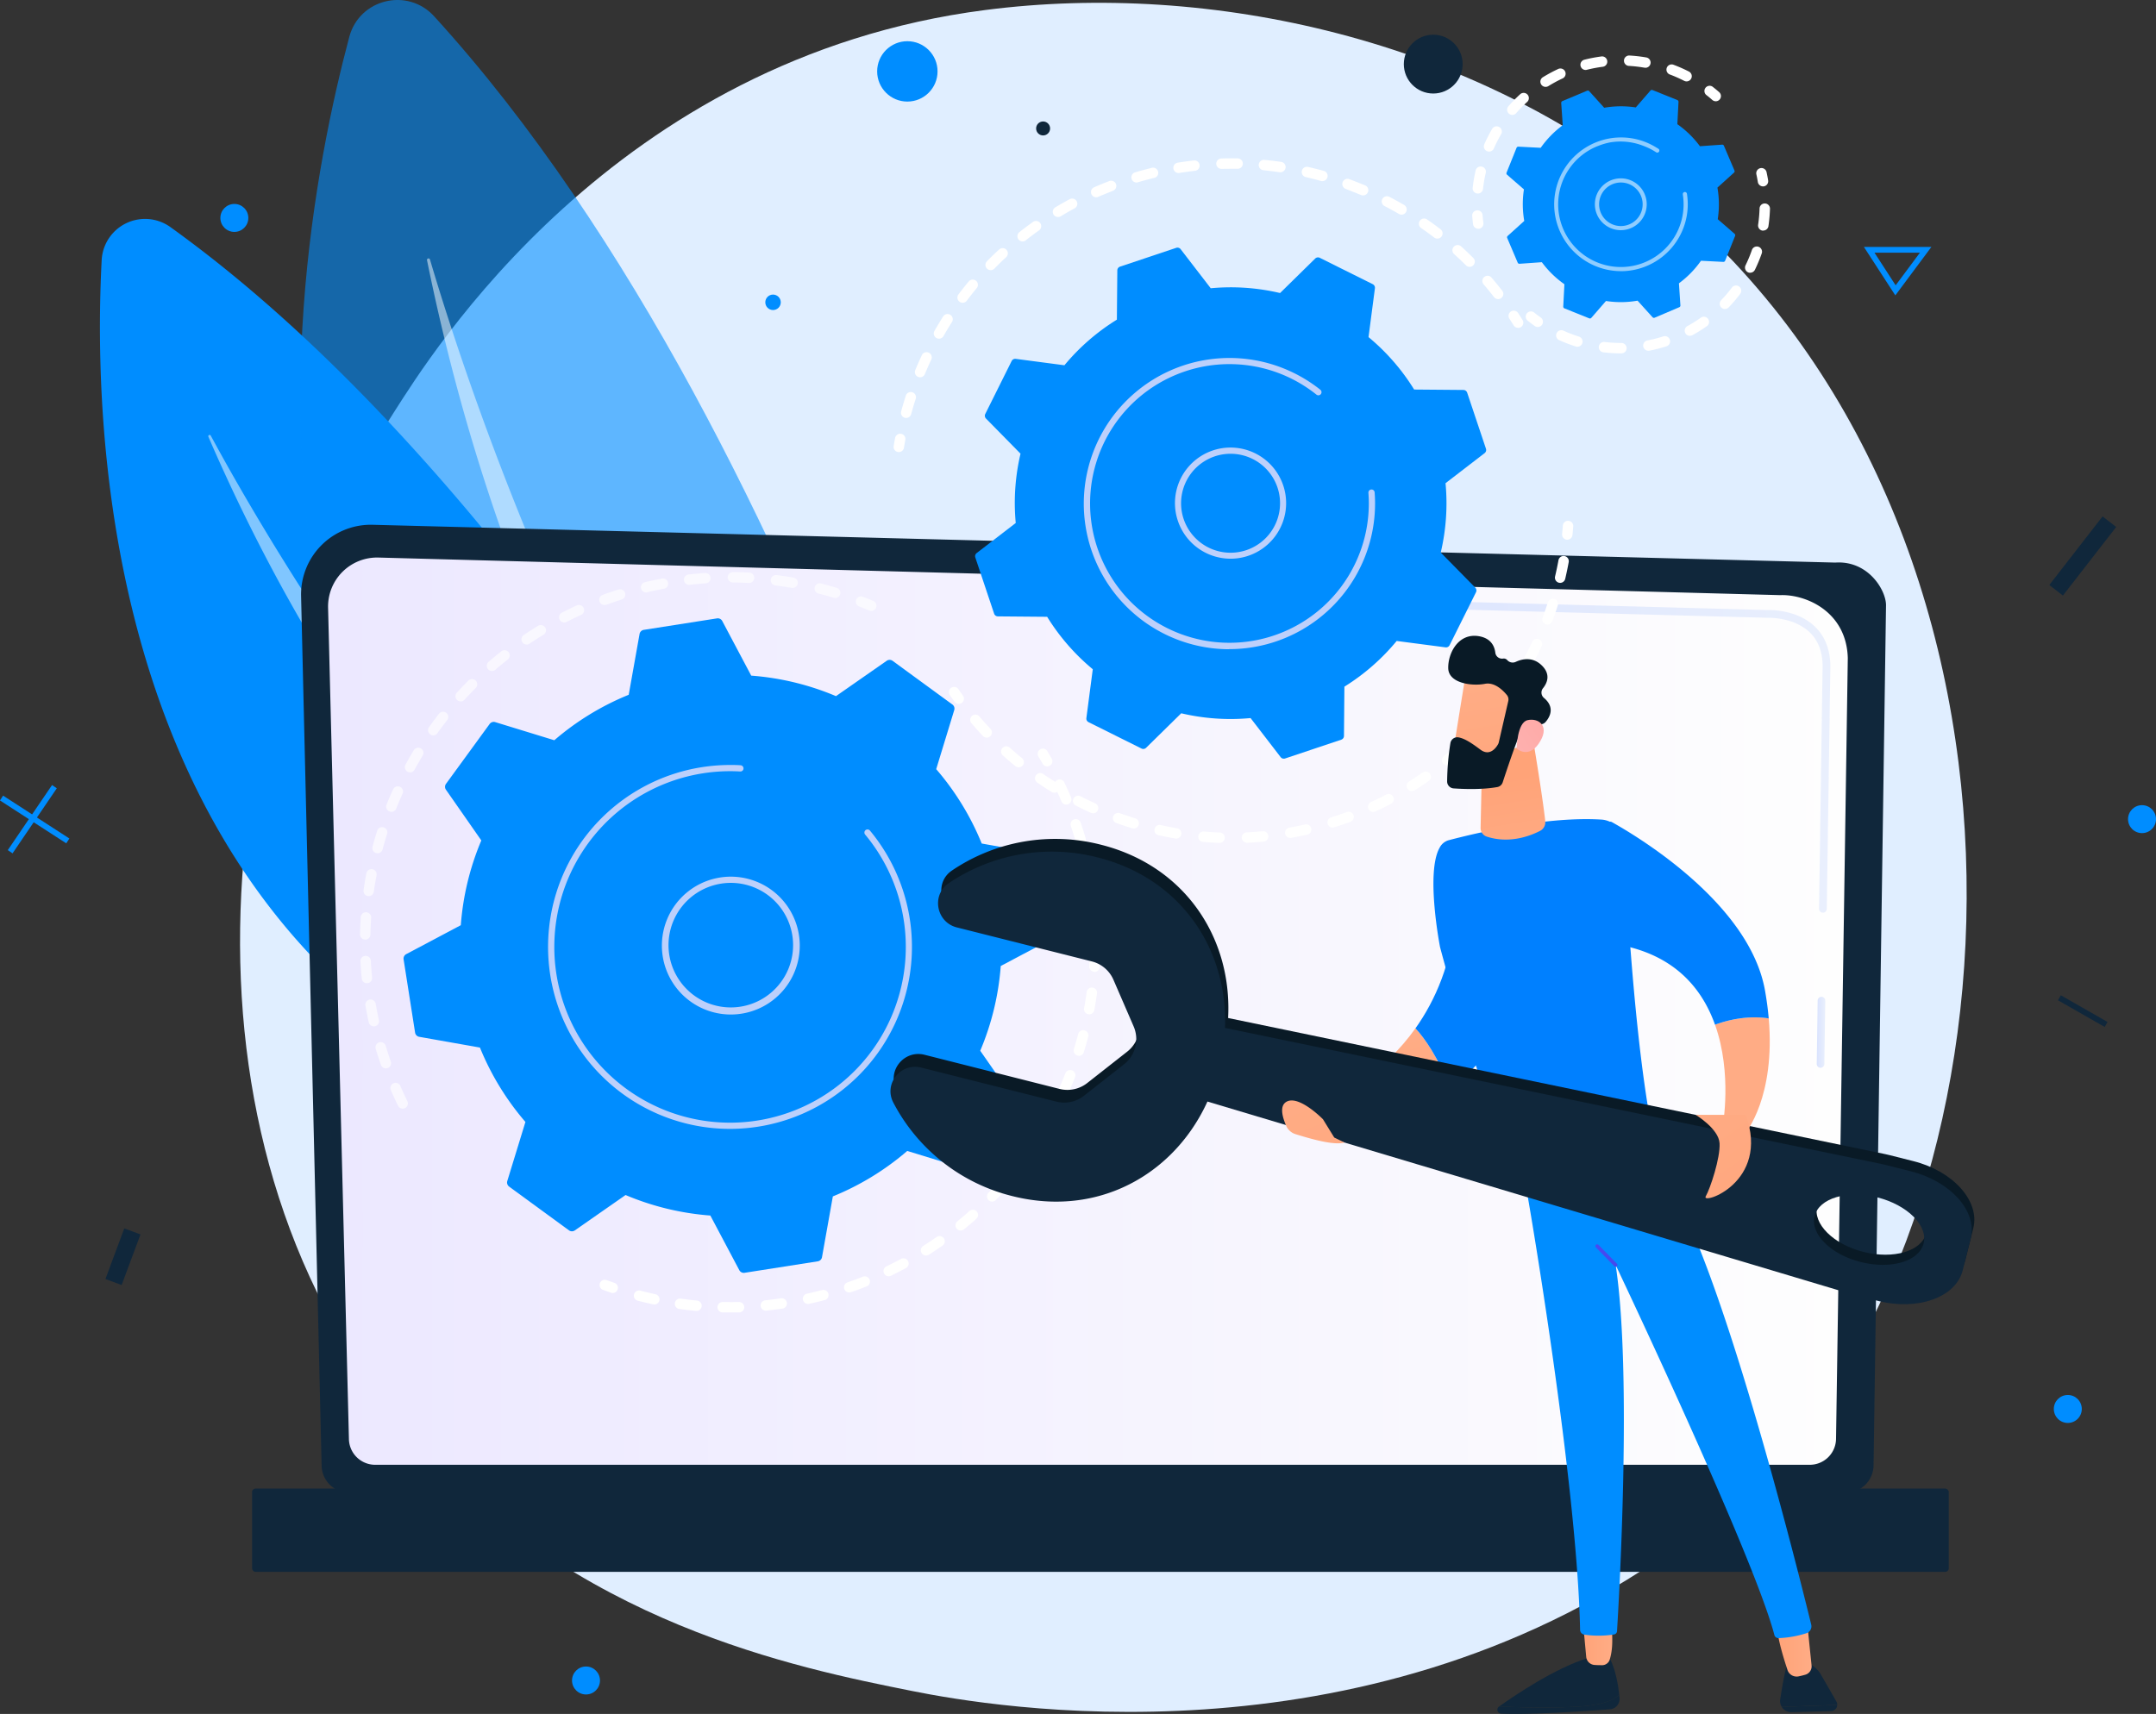 <svg xmlns="http://www.w3.org/2000/svg" xmlns:xlink="http://www.w3.org/1999/xlink" viewBox="0 0 1076.11 855.7"><rect x="0" y="0" width="1076.11" height="855.7" fill="#333333" stroke="none"/><defs><style>.cls-1{fill:#10273b;}.cls-2,.cls-5{fill:#008dff;}.cls-3{fill:#e0eeff;}.cls-11,.cls-12,.cls-4,.cls-9{fill:#fff;}.cls-4{opacity:0.5;}.cls-5{opacity:0.58;}.cls-6{fill:url(#Áåçûìÿííûé_ãðàäèåíò_79);}.cls-7{fill:url(#linear-gradient);}.cls-8{fill:url(#linear-gradient-2);}.cls-10{fill:#bdd0fb;}.cls-11{opacity:0.56;}.cls-12{opacity:0.64;}.cls-13{fill:url(#Áåçûìÿííûé_ãðàäèåíò_6);}.cls-14{fill:#0080ff;}.cls-15{fill:url(#Áåçûìÿííûé_ãðàäèåíò_6-2);}.cls-16{fill:url(#Áåçûìÿííûé_ãðàäèåíò_6-3);}.cls-17{fill:url(#linear-gradient-3);}.cls-18{fill:url(#Áåçûìÿííûé_ãðàäèåíò_6-4);}.cls-19{fill:#091a26;}.cls-20{fill:url(#Áåçûìÿííûé_ãðàäèåíò_6-5);}.cls-21{fill:url(#Áåçûìÿííûé_ãðàäèåíò_6-6);}.cls-22{fill:url(#Áåçûìÿííûé_ãðàäèåíò_6-7);}.cls-23{fill:url(#Áåçûìÿííûé_ãðàäèåíò_6-8);}.cls-24{fill:url(#linear-gradient-4);}</style><linearGradient id="Áåçûìÿííûé_ãðàäèåíò_79" x1="163.74" y1="504.83" x2="922.28" y2="504.83" gradientUnits="userSpaceOnUse"><stop offset="0" stop-color="#ece8ff"/><stop offset="1" stop-color="#fefefe"/></linearGradient><linearGradient id="linear-gradient" x1="906.76" y1="515.37" x2="911.05" y2="515.37" gradientUnits="userSpaceOnUse"><stop offset="0" stop-color="#dae3fe"/><stop offset="1" stop-color="#e9effd"/></linearGradient><linearGradient id="linear-gradient-2" x1="656.51" y1="377.1" x2="913.5" y2="377.1" xlink:href="#linear-gradient"/><linearGradient id="Áåçûìÿííûé_ãðàäèåíò_6" x1="-1547.05" y1="516.49" x2="-1485.62" y2="679.29" gradientTransform="translate(2234.16)" gradientUnits="userSpaceOnUse"><stop offset="0.02" stop-color="#ffac85"/><stop offset="1" stop-color="#ffa378"/></linearGradient><linearGradient id="Áåçûìÿííûé_ãðàäèåíò_6-2" x1="18705.49" y1="820.83" x2="18722.79" y2="820.83" gradientTransform="matrix(-1, 0, 0, 1, 19609.74, 0)" xlink:href="#Áåçûìÿííûé_ãðàäèåíò_6"/><linearGradient id="Áåçûìÿííûé_ãðàäèåíò_6-3" x1="19397.03" y1="819.12" x2="19412.47" y2="819.12" gradientTransform="matrix(-1, 0, 0, 1, 20202.29, 0)" xlink:href="#Áåçûìÿííûé_ãðàäèåíò_6"/><linearGradient id="linear-gradient-3" x1="19435.43" y1="581.68" x2="19372.22" y2="663.4" gradientTransform="matrix(-1, 0, 0, 1, 20202.29, 0)" gradientUnits="userSpaceOnUse"><stop offset="0" stop-color="#4f52ff"/><stop offset="1" stop-color="#4042e2"/></linearGradient><linearGradient id="Áåçûìÿííûé_ãðàäèåíò_6-4" x1="19443.14" y1="435.08" x2="19450.75" y2="388.15" gradientTransform="matrix(-1, 0, 0, 1, 20202.29, 0)" xlink:href="#Áåçûìÿííûé_ãðàäèåíò_6"/><linearGradient id="Áåçûìÿííûé_ãðàäèåíò_6-5" x1="-1507.05" y1="-109.27" x2="-1530.5" y2="-214.11" xlink:href="#Áåçûìÿííûé_ãðàäèåíò_6"/><linearGradient id="Áåçûìÿííûé_ãðàäèåíò_6-6" x1="-1590.26" y1="532.8" x2="-1528.83" y2="695.6" xlink:href="#Áåçûìÿííûé_ãðàäèåíò_6"/><linearGradient id="Áåçûìÿííûé_ãðàäèåíò_6-7" x1="-1397.65" y1="541.43" x2="-1327.74" y2="642.41" xlink:href="#Áåçûìÿííûé_ãðàäèåíò_6"/><linearGradient id="Áåçûìÿííûé_ãðàäèåíò_6-8" x1="6811.74" y1="-500.76" x2="6762.99" y2="-436.27" gradientTransform="matrix(-0.88, -0.48, -0.48, 0.88, 6473.32, 4052.56)" xlink:href="#Áåçûìÿííûé_ãðàäèåíò_6"/><linearGradient id="linear-gradient-4" x1="1022.8" y1="-92.6" x2="1144.77" y2="-138.66" gradientTransform="translate(-256.89 684.84) rotate(-11.51)" gradientUnits="userSpaceOnUse"><stop offset="0" stop-color="#febbba"/><stop offset="1" stop-color="#ff928e"/></linearGradient></defs><title>Asset 50</title><g id="Layer_2" data-name="Layer 2"><g id="DESIGNED_BY_FREEPIK" data-name="DESIGNED BY FREEPIK"><rect class="cls-1" x="46.65" y="620.52" width="26.88" height="8.6" transform="matrix(0.35, -0.94, 0.94, 0.35, -546.99, 465.22)"/><rect class="cls-1" x="1038.13" y="491.4" width="2.87" height="26.86" transform="translate(85.75 1157.35) rotate(-60.28)"/><rect class="cls-1" x="1017.89" y="273.32" width="43.36" height="8.6" transform="translate(182.68 928.4) rotate(-52.17)"/><rect class="cls-2" x="15.89" y="389.4" width="2.87" height="39.4" transform="translate(-335.59 201.46) rotate(-57.1)"/><rect class="cls-2" x="-3.51" y="407.53" width="39.29" height="2.87" transform="translate(-331.12 192.34) rotate(-55.78)"/><path class="cls-2" d="M946,147.47l-15.68-24.19H964Zm-10.4-21.32,10.56,16.3,12.12-16.3Z"/><path class="cls-3" d="M881.73,734.64c-17.7,18.36-34.44,30.2-47.67,39.55-155.51,110-339.52,77.91-378.63,70.08-57.75-11.56-169.38-33.9-250.08-127.43C83.25,575.34,102.26,352.4,197,205.24,214.29,178.32,305.8,28.92,491.79,5,604.35-9.54,735.56,19.7,830.58,98.15,1030,262.83,1015.83,595.5,881.73,734.64Z"/><path class="cls-2" d="M447.29,585S292.52,262.5,85.1,113.41a21.68,21.68,0,0,0-34.35,16.42C44.74,244.49,59.53,585.08,447.29,585Z"/><path class="cls-4" d="M408.62,570.44a1,1,0,0,1-.89,1.66c-39.92-18-200.09-114.57-303.7-354a.66.66,0,0,1,1.18-.6C134.54,271.87,249.35,470.77,408.62,570.44Z"/><path class="cls-5" d="M510.8,621.84S413.71,224.14,216.69,8.14C203.45-6.38,179.4-.58,174.34,18.41,140.51,145.39,76.54,530.29,510.8,621.84Z"/><path class="cls-4" d="M470.94,596.43a1.08,1.08,0,0,1-1.4,1.65c-40.44-29.65-197-175.6-256.41-468.19a.76.76,0,0,1,1.46-.39C234.59,197.28,316.14,447.16,470.94,596.43Z"/><path class="cls-1" d="M160.52,731.47a13.85,13.85,0,0,0,13.81,13.8h747a13.85,13.85,0,0,0,13.81-13.8l6.22-429.3c0-7.59-8.94-22.41-25.33-21.3L186,262a34.81,34.81,0,0,0-35.72,35.6Z"/><path class="cls-6" d="M174.15,718.23a13.11,13.11,0,0,0,13.07,13.07H903.34a13.11,13.11,0,0,0,13.07-13.07l5.87-389.72c-.69-23.45-21.25-31.88-33.72-31.38L188.85,278.36a24.47,24.47,0,0,0-25.1,25Z"/><path class="cls-7" d="M908.67,533.09h0a1.91,1.91,0,0,1-1.89-1.94l.46-31.61a1.92,1.92,0,0,1,1.91-1.89h0a1.91,1.91,0,0,1,1.89,1.94l-.46,31.61A1.92,1.92,0,0,1,908.67,533.09Z"/><path class="cls-8" d="M909.81,455.64h0a1.92,1.92,0,0,1-1.89-1.94l1.78-121.05c0-7.19-2.22-12.93-6.49-17-8-7.64-20.63-7.25-21.17-7.22l-223.64-6a1.91,1.91,0,0,1-1.86-2,1.83,1.83,0,0,1,2-1.86l223.51,6c1.39-.08,14.87-.32,23.85,8.29,5,4.84,7.63,11.51,7.67,19.81l-1.78,121.09A1.92,1.92,0,0,1,909.81,455.64Z"/><rect class="cls-1" x="125.81" y="743.19" width="846.85" height="41.56" rx="1.73" ry="1.73" transform="translate(1098.48 1527.94) rotate(180)"/><path class="cls-9" d="M782.29,269.45H782a2.6,2.6,0,0,1-2.32-2.85q.21-2,.36-4.07a2.6,2.6,0,1,1,5.18.39q-.16,2.1-.37,4.2A2.6,2.6,0,0,1,782.29,269.45Z"/><path class="cls-9" d="M608.81,420.82h-.09c-2.8-.1-5.63-.27-8.42-.51a2.6,2.6,0,0,1,.44-5.17c2.7.23,5.45.4,8.17.49a2.6,2.6,0,0,1-.09,5.19Zm13.5-.07a2.6,2.6,0,0,1-.12-5.19c2.7-.12,5.45-.31,8.16-.57a2.6,2.6,0,0,1,.49,5.17c-2.8.27-5.63.46-8.41.59Zm-35.19-2.12a2.6,2.6,0,0,1-.43,0c-2.76-.46-5.55-1-8.29-1.6a2.6,2.6,0,1,1,1.11-5.07c2.65.58,5.35,1.1,8,1.55a2.6,2.6,0,0,1-.42,5.16Zm56.84-.28a2.6,2.6,0,0,1-.45-5.15c2.67-.47,5.37-1,8-1.62a2.6,2.6,0,0,1,1.16,5.06c-2.73.62-5.52,1.19-8.27,1.67A2.61,2.61,0,0,1,644,418.35Zm-78.07-4.71a2.6,2.6,0,0,1-.76-.11c-2.67-.82-5.37-1.71-8-2.66a2.6,2.6,0,0,1,1.76-4.89c2.56.92,5.17,1.79,7.76,2.58a2.6,2.6,0,0,1-.76,5.08Zm99.24-.47a2.6,2.6,0,0,1-.78-5.07c2.59-.81,5.2-1.7,7.74-2.64a2.6,2.6,0,1,1,1.8,4.87c-2.63,1-5.31,1.88-8,2.72A2.6,2.6,0,0,1,665.14,413.17ZM545.5,406a2.58,2.58,0,0,1-1.07-.23l-.9-.41c-2.25-1-4.51-2.13-6.7-3.25a2.6,2.6,0,0,1,2.37-4.62c2.13,1.09,4.31,2.15,6.5,3.15l.88.4a2.6,2.6,0,0,1-1.07,5Zm140-.63a2.6,2.6,0,0,1-1.09-5c2.47-1.14,4.94-2.36,7.34-3.62a2.6,2.6,0,1,1,2.41,4.6c-2.47,1.3-5,2.55-7.57,3.73A2.59,2.59,0,0,1,685.48,405.32Zm-159.24-9.6a2.59,2.59,0,0,1-1.36-.39c-2.38-1.47-4.76-3-7.07-4.61a2.6,2.6,0,1,1,2.94-4.28c2.24,1.54,4.55,3,6.86,4.47a2.6,2.6,0,0,1-1.37,4.81Zm178.4-.8a2.6,2.6,0,0,1-1.39-4.79c2.29-1.44,4.59-3,6.82-4.53a2.6,2.6,0,0,1,3,4.25c-2.3,1.61-4.67,3.19-7,4.67A2.59,2.59,0,0,1,704.64,394.92ZM508.46,383.09a2.59,2.59,0,0,1-1.64-.58c-2.17-1.77-4.33-3.62-6.41-5.49a2.6,2.6,0,0,1,3.47-3.86c2,1.82,4.11,3.61,6.22,5.32a2.6,2.6,0,0,1-1.64,4.61Zm213.83-1a2.6,2.6,0,0,1-1.66-4.6c2.09-1.73,4.16-3.54,6.17-5.38a2.6,2.6,0,1,1,3.51,3.83c-2.07,1.9-4.21,3.77-6.37,5.55A2.59,2.59,0,0,1,722.3,382.12ZM492.49,368.25a2.59,2.59,0,0,1-1.89-.81c-1.93-2-3.83-4.15-5.64-6.28a2.6,2.6,0,1,1,3.95-3.37c1.76,2.06,3.6,4.1,5.47,6.09a2.6,2.6,0,0,1-1.89,4.38Zm245.66-1.11a2.6,2.6,0,0,1-1.9-4.36c1.85-2,3.67-4.06,5.42-6.14a2.6,2.6,0,1,1,4,3.34c-1.8,2.15-3.68,4.28-5.59,6.33A2.59,2.59,0,0,1,738.15,367.14Zm13.77-16.92a2.6,2.6,0,0,1-2.11-4.1c1.57-2.21,3.11-4.5,4.57-6.78a2.6,2.6,0,0,1,4.38,2.79c-1.51,2.36-3.09,4.71-4.71,7A2.59,2.59,0,0,1,751.91,350.22Zm11.44-18.55a2.6,2.6,0,0,1-2.29-3.81c1.27-2.4,2.51-4.86,3.66-7.32a2.6,2.6,0,1,1,4.7,2.21c-1.19,2.53-2.46,5.07-3.77,7.54A2.6,2.6,0,0,1,763.36,331.67Zm9-19.87a2.6,2.6,0,0,1-2.43-3.51c1-2.53,1.86-5.13,2.7-7.72a2.6,2.6,0,0,1,4.94,1.59c-.86,2.67-1.8,5.35-2.78,8A2.6,2.6,0,0,1,772.34,311.8ZM778.7,291a2.6,2.6,0,0,1-2.53-3.19c.62-2.64,1.19-5.34,1.68-8a2.6,2.6,0,1,1,5.11.94c-.51,2.75-1.09,5.53-1.73,8.26A2.6,2.6,0,0,1,778.7,291Z"/><path class="cls-9" d="M478.54,351.42a2.59,2.59,0,0,1-2.1-1.07q-1.24-1.71-2.43-3.45a2.6,2.6,0,0,1,4.28-2.94q1.16,1.68,2.35,3.34a2.6,2.6,0,0,1-2.1,4.12Z"/><path class="cls-9" d="M448.62,225.71a2.6,2.6,0,0,1-2.57-3q.34-2.08.73-4.15a2.6,2.6,0,0,1,5.1,1q-.38,2-.7,4A2.6,2.6,0,0,1,448.62,225.71Z"/><path class="cls-9" d="M452.3,208.67a2.6,2.6,0,0,1-2.51-3.28c.72-2.66,1.52-5.34,2.37-8a2.6,2.6,0,0,1,4.94,1.6c-.82,2.54-1.6,5.14-2.3,7.72A2.6,2.6,0,0,1,452.3,208.67Zm6.93-20.31a2.6,2.6,0,0,1-2.4-3.59c.83-2,1.72-4.05,2.64-6.06l.71-1.53a2.6,2.6,0,0,1,4.7,2.2l-.69,1.49c-.89,1.94-1.75,3.92-2.56,5.88A2.6,2.6,0,0,1,459.23,188.36Zm9.43-19.27a2.6,2.6,0,0,1-2.25-3.88c1.37-2.4,2.81-4.8,4.28-7.11a2.6,2.6,0,1,1,4.38,2.79c-1.43,2.25-2.83,4.57-4.15,6.9A2.6,2.6,0,0,1,468.65,169.09Zm11.79-17.93a2.6,2.6,0,0,1-2.07-4.16c1.66-2.2,3.4-4.4,5.17-6.52a2.6,2.6,0,0,1,4,3.32c-1.71,2.06-3.4,4.18-5,6.32A2.59,2.59,0,0,1,480.44,151.16Zm267.3-1.84a2.59,2.59,0,0,1-2.05-1c-1.64-2.11-3.35-4.21-5.09-6.24a2.6,2.6,0,1,1,3.94-3.38c1.8,2.1,3.56,4.26,5.25,6.44a2.6,2.6,0,0,1-2,4.19Zm-253.3-14.45a2.6,2.6,0,0,1-1.86-4.41c1.93-2,3.93-3.92,6-5.8a2.6,2.6,0,1,1,3.53,3.81c-2,1.82-3.91,3.71-5.77,5.62A2.59,2.59,0,0,1,494.44,134.88Zm239.09-1.64a2.59,2.59,0,0,1-1.83-.76c-1.89-1.88-3.86-3.75-5.85-5.54a2.6,2.6,0,1,1,3.48-3.86c2.05,1.85,4.08,3.77,6,5.71a2.6,2.6,0,0,1-1.83,4.44ZM510.4,120.53a2.6,2.6,0,0,1-1.61-4.63c2.17-1.71,4.4-3.39,6.65-5a2.6,2.6,0,1,1,3,4.23c-2.18,1.55-4.34,3.18-6.44,4.84A2.58,2.58,0,0,1,510.4,120.53Zm207-1.41a2.58,2.58,0,0,1-1.58-.54c-2.12-1.63-4.31-3.23-6.51-4.74a2.6,2.6,0,1,1,3-4.27c2.26,1.57,4.52,3.21,6.71,4.89a2.6,2.6,0,0,1-1.58,4.66ZM528.06,108.34a2.6,2.6,0,0,1-1.34-4.82c2.37-1.42,4.8-2.8,7.22-4.1A2.6,2.6,0,0,1,536.4,104c-2.35,1.26-4.71,2.6-7,4A2.59,2.59,0,0,1,528.06,108.34Zm171.48-1.17a2.59,2.59,0,0,1-1.3-.35c-2.31-1.34-4.68-2.65-7.06-3.88a2.6,2.6,0,1,1,2.39-4.61c2.45,1.27,4.9,2.62,7.28,4a2.6,2.6,0,0,1-1.31,4.84ZM547.13,98.49a2.6,2.6,0,0,1-1-5c2.53-1.11,5.11-2.17,7.68-3.15a2.6,2.6,0,0,1,1.85,4.85c-2.49,1-5,2-7.45,3.06A2.59,2.59,0,0,1,547.13,98.49Zm133.21-.91a2.58,2.58,0,0,1-1-.21c-2.46-1-5-2-7.49-3a2.6,2.6,0,1,1,1.79-4.87c2.59,1,5.19,2,7.72,3.05a2.6,2.6,0,0,1-1,5ZM567.28,91.13a2.6,2.6,0,0,1-.73-5.09c2.64-.78,5.34-1.5,8-2.15a2.6,2.6,0,1,1,1.23,5c-2.59.63-5.21,1.33-7.77,2.09A2.61,2.61,0,0,1,567.28,91.13Zm92.82-.66a2.59,2.59,0,0,1-.7-.1c-2.57-.72-5.2-1.39-7.8-2a2.6,2.6,0,0,1,1.16-5.06c2.69.62,5.39,1.3,8,2a2.6,2.6,0,0,1-.7,5.1Zm-71.9-4.09a2.6,2.6,0,0,1-.41-5.16c2.72-.44,5.48-.81,8.22-1.12a2.6,2.6,0,0,1,.58,5.16c-2.66.3-5.34.66-8,1.09A2.64,2.64,0,0,1,588.2,86.38ZM639.12,86l-.38,0c-2.64-.39-5.33-.71-8-1a2.6,2.6,0,1,1,.5-5.17c2.75.27,5.52.6,8.24,1a2.6,2.6,0,0,1-.37,5.17Zm-29.57-1.68a2.6,2.6,0,0,1-.08-5.19c2.75-.09,5.54-.11,8.3-.06a2.6,2.6,0,0,1,2.55,2.64,2.56,2.56,0,0,1-2.64,2.55c-2.68,0-5.38,0-8.05.06Z"/><path class="cls-9" d="M757.71,163.67a2.59,2.59,0,0,1-2.21-1.23q-1.08-1.74-2.2-3.44a2.6,2.6,0,0,1,4.34-2.85q1.16,1.76,2.27,3.56a2.6,2.6,0,0,1-2.2,4Z"/><path class="cls-2" d="M732.31,196.07a2,2,0,0,0-1.9-1.38l-24.58-.21a107.09,107.09,0,0,0-22.77-26.18l3.19-24.36a2,2,0,0,0-1.1-2.07l-26.4-13.15a2,2,0,0,0-2.32.37L638.91,146.3a107.09,107.09,0,0,0-34.61-2.39l-15-19.49a2,2,0,0,0-2.24-.68l-28,9.37a2,2,0,0,0-1.38,1.9l-.22,24.58a107.09,107.09,0,0,0-26.18,22.77L507,179.16a2,2,0,0,0-2.07,1.1l-13.15,26.4a2,2,0,0,0,.37,2.32l17.22,17.52a107.07,107.07,0,0,0-2.39,34.61l-19.49,15a2,2,0,0,0-.68,2.24l9.37,28a2,2,0,0,0,1.9,1.38l24.58.21a107.08,107.08,0,0,0,22.77,26.18l-3.19,24.36a2,2,0,0,0,1.1,2.07l26.4,13.15a2,2,0,0,0,2.32-.37l17.52-17.22a107.08,107.08,0,0,0,34.61,2.39l15,19.49a2,2,0,0,0,2.24.68l28-9.37a2,2,0,0,0,1.38-1.9l.21-24.58A107.09,107.09,0,0,0,697.12,320l24.36,3.19a2,2,0,0,0,2.07-1.1l13.15-26.4a2,2,0,0,0-.37-2.32l-17.22-17.52a107.1,107.1,0,0,0,2.39-34.61l19.49-15a2,2,0,0,0,.68-2.24Z"/><path class="cls-10" d="M614.28,278.94a28,28,0,0,1-6-.65,27.74,27.74,0,1,1,11.83-54.21h0a27.75,27.75,0,0,1-5.86,54.86Zm-.1-52.39a24.7,24.7,0,1,0,5.3.57h0A24.86,24.86,0,0,0,614.17,226.55Z"/><path class="cls-10" d="M613.53,324.14a72.71,72.71,0,1,1,32.53-137.8h0l.11.05h0a73.17,73.17,0,0,1,12.91,8.25,1.56,1.56,0,0,1-1.95,2.43,70,70,0,0,0-12.5-8h0a69.56,69.56,0,1,0,38.58,62.33q0-2.69-.21-5.39s0-.08,0-.12a1.56,1.56,0,0,1,3.11-.12q.22,2.81.22,5.63a72.74,72.74,0,0,1-72.85,72.68Z"/><path class="cls-2" d="M859.62,72.21,848.47,73a48.67,48.67,0,0,0-11.26-11l.57-11.15a.92.92,0,0,0-.57-.9l-12.43-5a.92.92,0,0,0-1,.25l-7.32,8.43a48.66,48.66,0,0,0-15.77.16l-7.49-8.29a.92.92,0,0,0-1-.23L779.8,50.48a.92.92,0,0,0-.56.91L780,62.53a48.67,48.67,0,0,0-11,11.26l-11.15-.57a.92.92,0,0,0-.9.57l-5,12.43a.92.92,0,0,0,.25,1l8.43,7.32a48.65,48.65,0,0,0,.16,15.77l-8.29,7.49a.92.92,0,0,0-.23,1l5.25,12.33a.92.92,0,0,0,.91.56l11.14-.79a48.65,48.65,0,0,0,11.26,11l-.57,11.15a.92.92,0,0,0,.57.9l12.43,5a.92.92,0,0,0,1-.25l7.32-8.43a48.65,48.65,0,0,0,15.77-.16l7.49,8.29a.92.92,0,0,0,1,.23l12.33-5.25a.92.92,0,0,0,.56-.91L838,141.44a48.66,48.66,0,0,0,11-11.26l11.15.57a.92.92,0,0,0,.9-.57l5-12.43a.92.92,0,0,0-.25-1l-8.43-7.32a48.67,48.67,0,0,0-.16-15.77l8.29-7.49a.92.92,0,0,0,.23-1l-5.25-12.33A.92.92,0,0,0,859.62,72.21Z"/><path class="cls-11" d="M809,114.92a12.94,12.94,0,1,1,1.74-25.76h0A12.94,12.94,0,0,1,809,114.92Zm0-23.8a10.87,10.87,0,1,0,1.49.1h0A11,11,0,0,0,809,91.12Z"/><path class="cls-9" d="M879.94,93.05a2.6,2.6,0,0,1-2.56-2.18c-.21-1.3-.46-2.63-.75-3.93a2.6,2.6,0,0,1,5.07-1.13c.31,1.4.59,2.82.81,4.23a2.6,2.6,0,0,1-2.15,3A2.65,2.65,0,0,1,879.94,93.05Z"/><path class="cls-9" d="M809.12,176.43h0a75.27,75.27,0,0,1-8.71-.51,2.6,2.6,0,1,1,.6-5.16,70.09,70.09,0,0,0,8.11.47,2.6,2.6,0,1,1,0,5.19Zm13.61-1.31a2.6,2.6,0,0,1-.49-5.15,68.91,68.91,0,0,0,7.86-2,2.6,2.6,0,1,1,1.58,4.95,74.07,74.07,0,0,1-8.46,2.17A2.61,2.61,0,0,1,822.73,175.12Zm-35.4-2a2.61,2.61,0,0,1-.78-.12,74.22,74.22,0,0,1-8.16-3.11,2.6,2.6,0,1,1,2.13-4.73,69.05,69.05,0,0,0,7.59,2.89,2.6,2.6,0,0,1-.78,5.07Zm56.13-5.44a2.6,2.6,0,0,1-1.25-4.87,69.66,69.66,0,0,0,6.88-4.31,2.6,2.6,0,0,1,3,4.23,75.14,75.14,0,0,1-7.4,4.63A2.59,2.59,0,0,1,843.46,167.63Zm17.49-13.41a2.6,2.6,0,0,1-1.88-4.39,69.42,69.42,0,0,0,5.27-6.18,2.6,2.6,0,1,1,4.14,3.13,74.73,74.73,0,0,1-5.66,6.65A2.59,2.59,0,0,1,860.95,154.23Zm12.62-18.07a2.6,2.6,0,0,1-2.33-3.74,69,69,0,0,0,3.13-7.5,2.6,2.6,0,1,1,4.9,1.71,74.37,74.37,0,0,1-3.37,8.06A2.6,2.6,0,0,1,873.57,136.15Zm6.52-21.06-.38,0a2.6,2.6,0,0,1-2.19-2.95l.11-.78a70.22,70.22,0,0,0,.61-7.31,2.57,2.57,0,0,1,2.68-2.52,2.6,2.6,0,0,1,2.52,2.67,75.7,75.7,0,0,1-.66,7.85l-.12.84A2.6,2.6,0,0,1,880.09,115.1Z"/><path class="cls-9" d="M767.54,163.25a2.58,2.58,0,0,1-1.5-.48c-1.16-.82-2.32-1.69-3.44-2.59a2.6,2.6,0,1,1,3.24-4.06c1,.83,2.12,1.64,3.2,2.41a2.6,2.6,0,0,1-1.5,4.72Z"/><path class="cls-9" d="M737.82,114.21a2.6,2.6,0,0,1-2.57-2.25c-.19-1.42-.34-2.86-.45-4.28a2.6,2.6,0,0,1,5.18-.39c.1,1.32.24,2.66.42,4a2.6,2.6,0,0,1-2.23,2.92Z"/><path class="cls-9" d="M737.63,96.62l-.29,0a2.6,2.6,0,0,1-2.29-2.87q.1-.9.22-1.8c.31-2.24.71-4.48,1.21-6.66a2.6,2.6,0,1,1,5.06,1.16c-.47,2-.84,4.11-1.13,6.2q-.12.84-.21,1.68A2.6,2.6,0,0,1,737.63,96.62Zm5.61-20.94A2.6,2.6,0,0,1,740.86,72a74.2,74.2,0,0,1,3.9-7.65A2.6,2.6,0,1,1,749.25,67a69.12,69.12,0,0,0-3.63,7.12A2.6,2.6,0,0,1,743.24,75.68Zm11.63-18.31a2.6,2.6,0,0,1-2-4.3,75,75,0,0,1,6-6.13,2.6,2.6,0,0,1,3.49,3.84,69.61,69.61,0,0,0-5.59,5.7A2.59,2.59,0,0,1,754.87,57.37Zm16.56-14a2.6,2.6,0,0,1-1.36-4.81,75,75,0,0,1,7.56-4.07,2.6,2.6,0,1,1,2.19,4.71,69.88,69.88,0,0,0-7,3.79A2.58,2.58,0,0,1,771.43,43.37Zm70.36-2.73a2.59,2.59,0,0,1-1.18-.29,68.89,68.89,0,0,0-7.31-3.22,2.6,2.6,0,0,1,1.82-4.86A74.14,74.14,0,0,1,843,35.73a2.6,2.6,0,0,1-1.19,4.91Zm-50.4-5.71a2.6,2.6,0,0,1-.64-5.11,74.12,74.12,0,0,1,8.43-1.62,2.6,2.6,0,1,1,.68,5.15A68.89,68.89,0,0,0,792,34.85,2.6,2.6,0,0,1,791.39,34.93Zm29.83-1.14a2.61,2.61,0,0,1-.44,0q-1.19-.2-2.4-.37c-1.84-.25-3.7-.43-5.54-.53a2.6,2.6,0,0,1,.29-5.18c2,.11,4,.3,6,.57q1.3.18,2.58.4a2.6,2.6,0,0,1-.43,5.16Z"/><path class="cls-9" d="M856.37,50.55a2.59,2.59,0,0,1-1.71-.64c-1-.88-2-1.73-3.08-2.55a2.6,2.6,0,0,1,3.19-4.09c1.13.88,2.24,1.8,3.31,2.74a2.6,2.6,0,0,1-1.71,4.55Z"/><path class="cls-11" d="M809,135.38A33.38,33.38,0,1,1,821.49,71h0q1.29.52,2.52,1.14a33.45,33.45,0,0,1,3,1.69l.05,0,.71.47a1,1,0,1,1-1.16,1.72A31.42,31.42,0,0,0,820.71,73h0q-.83-.33-1.66-.62A31.05,31.05,0,0,0,804.29,71h-.08A31.44,31.44,0,0,0,797.33,73l-.08,0-.17.07-.32.14a31.3,31.3,0,1,0,43.18,23.92,1,1,0,0,1,0-.16,1,1,0,0,1,2.06-.16,33.42,33.42,0,0,1-33,38.59Z"/><path class="cls-9" d="M522.68,382.64a2.6,2.6,0,0,1-2.26-1.31q-1-1.78-2.07-3.53a2.6,2.6,0,1,1,4.45-2.68q1.08,1.8,2.13,3.63a2.6,2.6,0,0,1-2.25,3.88Z"/><path class="cls-9" d="M364.28,655.23q-1.74,0-3.47,0a2.6,2.6,0,1,1,.1-5.19q4,.07,8,0H369a2.6,2.6,0,0,1,.07,5.19Q366.67,655.23,364.28,655.23Zm-16.61-.76h-.24c-2.73-.25-5.49-.57-8.2-.94a2.6,2.6,0,1,1,.71-5.14c2.63.36,5.31.67,8,.92a2.6,2.6,0,0,1-.24,5.18Zm34.52-.12a2.6,2.6,0,0,1-.25-5.18c2.65-.26,5.33-.59,8-1a2.6,2.6,0,0,1,.74,5.14c-2.71.39-5.47.72-8.19,1Zm-55.62-3.09a2.6,2.6,0,0,1-.54-.06c-2.69-.57-5.39-1.21-8-1.9a2.6,2.6,0,0,1,1.31-5c2.57.67,5.19,1.29,7.8,1.85a2.6,2.6,0,0,1-.54,5.14Zm76.71-.24a2.6,2.6,0,0,1-.55-5.13c2.6-.56,5.22-1.2,7.8-1.88a2.6,2.6,0,0,1,1.33,5c-2.65.7-5.35,1.35-8,1.93A2.59,2.59,0,0,1,403.27,651Zm20.55-5.74a2.6,2.6,0,0,1-.84-5.05c2.52-.87,5.05-1.8,7.52-2.77a2.6,2.6,0,1,1,1.9,4.83c-2.54,1-5.15,2-7.74,2.85A2.59,2.59,0,0,1,423.82,645.28Zm19.74-8.1a2.6,2.6,0,0,1-1.13-4.94c2.41-1.16,4.81-2.38,7.14-3.64a2.6,2.6,0,1,1,2.46,4.57c-2.4,1.29-4.88,2.55-7.35,3.74A2.59,2.59,0,0,1,443.57,637.18Zm18.64-10.36a2.6,2.6,0,0,1-1.4-4.79c2.24-1.42,4.48-2.92,6.66-4.44a2.6,2.6,0,0,1,3,4.25c-2.24,1.57-4.54,3.11-6.85,4.57A2.59,2.59,0,0,1,462.21,626.82Zm17.29-12.48a2.6,2.6,0,0,1-1.64-4.61c2.06-1.68,4.11-3.43,6.09-5.2a2.6,2.6,0,0,1,3.46,3.87c-2,1.82-4.14,3.62-6.27,5.35A2.59,2.59,0,0,1,479.49,614.34Zm15.71-14.42a2.6,2.6,0,0,1-1.86-4.4c1.85-1.91,3.68-3.88,5.45-5.88a2.6,2.6,0,0,1,3.89,3.44c-1.82,2.05-3.7,4.09-5.6,6A2.59,2.59,0,0,1,495.2,599.91Zm13.92-16.16a2.6,2.6,0,0,1-2.06-4.17c1.62-2.12,3.21-4.3,4.73-6.47a2.6,2.6,0,1,1,4.26,3c-1.56,2.24-3.2,4.48-4.86,6.66A2.59,2.59,0,0,1,509.13,583.75Zm12-17.68a2.6,2.6,0,0,1-2.23-3.92c1.36-2.29,2.69-4.64,3.95-7a2.6,2.6,0,1,1,4.58,2.45c-1.29,2.41-2.66,4.83-4.06,7.18A2.59,2.59,0,0,1,521.08,566.07Zm9.82-19a2.6,2.6,0,0,1-2.37-3.65c1.09-2.44,2.13-4.93,3.11-7.4a2.6,2.6,0,1,1,4.83,1.9c-1,2.54-2.08,5.11-3.19,7.61A2.6,2.6,0,0,1,530.91,547.12Zm7.54-20a2.6,2.6,0,0,1-2.48-3.37c.79-2.54,1.54-5.13,2.22-7.71a2.6,2.6,0,0,1,5,1.32c-.7,2.66-1.47,5.33-2.28,7.94A2.6,2.6,0,0,1,538.45,527.15Zm5.15-20.73a2.63,2.63,0,0,1-.48,0,2.6,2.6,0,0,1-2.08-3c.49-2.61.92-5.28,1.3-7.93a2.6,2.6,0,1,1,5.14.72c-.38,2.73-.83,5.47-1.33,8.16A2.6,2.6,0,0,1,543.6,506.42Zm2.67-21.19h-.18a2.6,2.6,0,0,1-2.42-2.76c.18-2.64.29-5.33.35-8a2.6,2.6,0,1,1,5.19.11c-.06,2.75-.18,5.53-.36,8.24A2.6,2.6,0,0,1,546.27,485.23Zm.15-21.34a2.6,2.6,0,0,1-2.59-2.46c-.14-2.65-.34-5.35-.59-8a2.6,2.6,0,0,1,5.17-.5c.26,2.73.47,5.5.61,8.23a2.6,2.6,0,0,1-2.46,2.73Zm-2.34-21.22a2.6,2.6,0,0,1-2.56-2.16q-.3-1.77-.63-3.53-.41-2.18-.88-4.34a2.6,2.6,0,0,1,5.08-1.09q.48,2.22.9,4.47.34,1.82.65,3.63a2.6,2.6,0,0,1-2.12,3A2.63,2.63,0,0,1,544.08,442.68Zm-4.77-20.8a2.6,2.6,0,0,1-2.49-1.87c-.74-2.55-1.55-5.13-2.41-7.65a2.6,2.6,0,0,1,4.92-1.67c.88,2.59,1.72,5.24,2.48,7.87a2.6,2.6,0,0,1-2.49,3.32Zm-7.16-20.11a2.6,2.6,0,0,1-2.39-1.58c-1-2.45-2.15-4.91-3.29-7.31a2.6,2.6,0,0,1,4.69-2.24c1.18,2.47,2.32,5,3.39,7.52a2.6,2.6,0,0,1-2.39,3.61Z"/><path class="cls-9" d="M305.88,645.54a2.59,2.59,0,0,1-.84-.14q-2-.68-4-1.4a2.6,2.6,0,1,1,1.79-4.88q1.92.7,3.86,1.36a2.6,2.6,0,0,1-.84,5.05Z"/><path class="cls-12" d="M201,553.49a2.6,2.6,0,0,1-2.33-1.45c-1.24-2.51-2.43-5.09-3.54-7.65a2.6,2.6,0,1,1,4.76-2.07c1.08,2.49,2.24,5,3.44,7.43a2.6,2.6,0,0,1-2.33,3.74Zm-8.42-20.1a2.6,2.6,0,0,1-2.45-1.74c-.93-2.65-1.8-5.34-2.6-8a2.6,2.6,0,1,1,5-1.49c.78,2.6,1.63,5.22,2.52,7.79a2.6,2.6,0,0,1-2.45,3.45Zm-6-21a2.6,2.6,0,0,1-2.53-2c-.4-1.82-.78-3.67-1.13-5.51q-.26-1.38-.5-2.75a2.6,2.6,0,1,1,5.12-.89q.23,1.34.49,2.67c.34,1.79.71,3.59,1.1,5.36a2.6,2.6,0,0,1-2.54,3.16Zm-3.44-21.52a2.6,2.6,0,0,1-2.58-2.34c-.28-2.79-.5-5.62-.64-8.4a2.6,2.6,0,1,1,5.18-.28c.15,2.7.36,5.45.63,8.17a2.6,2.6,0,0,1-2.33,2.84Zm-.86-21.78h-.05a2.6,2.6,0,0,1-2.54-2.65c.06-2.79.18-5.62.37-8.42a2.6,2.6,0,1,1,5.18.34c-.18,2.72-.3,5.47-.35,8.18A2.6,2.6,0,0,1,182.33,469.12Zm1.76-21.72-.37,0a2.6,2.6,0,0,1-2.21-2.94c.4-2.78.86-5.58,1.38-8.33a2.6,2.6,0,1,1,5.1,1c-.51,2.66-1,5.39-1.34,8.09A2.6,2.6,0,0,1,184.09,447.4ZM188.45,426a2.6,2.6,0,0,1-2.51-3.27c.72-2.71,1.52-5.43,2.37-8.1a2.6,2.6,0,0,1,4.95,1.57c-.82,2.59-1.6,5.24-2.3,7.87A2.6,2.6,0,0,1,188.45,426Zm6.89-20.69a2.6,2.6,0,0,1-2.41-3.56c1-2.61,2.16-5.22,3.32-7.75a2.6,2.6,0,0,1,4.73,2.15c-1.12,2.46-2.21,5-3.23,7.53A2.6,2.6,0,0,1,195.35,405.34Zm9.31-19.71a2.6,2.6,0,0,1-2.27-3.84c1.35-2.46,2.77-4.92,4.21-7.3a2.6,2.6,0,0,1,4.44,2.7c-1.41,2.31-2.79,4.7-4.1,7.09A2.59,2.59,0,0,1,204.66,385.63Zm11.59-18.46a2.6,2.6,0,0,1-2.11-4.1c1.63-2.28,3.33-4.55,5-6.74a2.6,2.6,0,0,1,4.09,3.21c-1.67,2.13-3.32,4.34-4.91,6.55A2.59,2.59,0,0,1,216.25,367.17Zm13.69-16.95a2.6,2.6,0,0,1-1.92-4.35c1.88-2.06,3.83-4.11,5.81-6.09a2.6,2.6,0,0,1,3.68,3.67c-1.92,1.93-3.82,3.92-5.65,5.92A2.59,2.59,0,0,1,229.94,350.22ZM245.55,335a2.6,2.6,0,0,1-1.7-4.56c2.12-1.83,4.31-3.63,6.49-5.35a2.6,2.6,0,0,1,3.21,4.08c-2.12,1.67-4.25,3.42-6.31,5.2A2.58,2.58,0,0,1,245.55,335Zm17.31-13.22a2.6,2.6,0,0,1-1.45-4.75c2.32-1.56,4.7-3.08,7.08-4.53a2.6,2.6,0,1,1,2.7,4.44c-2.31,1.41-4.63,2.89-6.88,4.4A2.58,2.58,0,0,1,262.86,321.81Zm18.76-11a2.6,2.6,0,0,1-1.18-4.91c2.49-1.27,5-2.5,7.59-3.66a2.6,2.6,0,0,1,2.14,4.73c-2.47,1.12-5,2.32-7.38,3.55A2.58,2.58,0,0,1,281.62,310.77ZM434.85,305a2.59,2.59,0,0,1-1-.2c-1.68-.71-3.41-1.4-5.14-2.06a2.6,2.6,0,0,1,1.86-4.85c1.78.68,3.56,1.4,5.29,2.13a2.6,2.6,0,0,1-1,5Zm-133.26-2.95a2.6,2.6,0,0,1-.89-5c2.62-1,5.3-1.88,8-2.72a2.6,2.6,0,1,1,1.56,5c-2.59.82-5.2,1.71-7.75,2.64A2.59,2.59,0,0,1,301.59,302.06Zm115.28-3.52a2.6,2.6,0,0,1-.75-.11c-2.6-.78-5.25-1.52-7.89-2.18a2.6,2.6,0,0,1,1.27-5c2.72.68,5.45,1.44,8.12,2.24a2.6,2.6,0,0,1-.75,5.08Zm-94.41-2.75a2.6,2.6,0,0,1-.6-5.12c2.7-.64,5.45-1.22,8.19-1.74l.1,0A2.6,2.6,0,1,1,331,294c-2.65.5-5.33,1.07-8,1.69A2.62,2.62,0,0,1,322.45,295.8Zm73.21-2.27a2.58,2.58,0,0,1-.45,0c-2.68-.46-5.4-.87-8.1-1.22a2.6,2.6,0,1,1,.65-5.15c2.78.35,5.58.77,8.33,1.25a2.6,2.6,0,0,1-.44,5.15ZM343.92,292a2.6,2.6,0,0,1-.29-5.18c2.78-.32,5.6-.58,8.39-.77a2.6,2.6,0,0,1,.36,5.18c-2.71.19-5.45.44-8.16.75Zm30.07-.95h-.14c-2.71-.14-5.46-.22-8.18-.23a2.6,2.6,0,0,1,0-5.19h0c2.8,0,5.64.1,8.42.24a2.6,2.6,0,0,1-.13,5.19Z"/><path class="cls-2" d="M445.5,329.91a2.54,2.54,0,0,0-2.94,0l-25.3,17.64a134.36,134.36,0,0,0-42.31-10.24L360.5,310.05a2.53,2.53,0,0,0-2.63-1.32l-36.55,5.73a2.54,2.54,0,0,0-2.1,2.06l-5.41,30.35a134.36,134.36,0,0,0-37.14,22.7l-29.49-9.05a2.53,2.53,0,0,0-2.79.93l-21.79,29.9a2.53,2.53,0,0,0,0,2.94l17.64,25.3A134.36,134.36,0,0,0,230,461.91l-27.23,14.44a2.53,2.53,0,0,0-1.32,2.63l5.73,36.55a2.53,2.53,0,0,0,2.06,2.1L239.55,523a134.34,134.34,0,0,0,22.7,37.14l-9.05,29.49a2.53,2.53,0,0,0,.93,2.79L284,614.26a2.53,2.53,0,0,0,2.94,0l25.3-17.64a134.34,134.34,0,0,0,42.31,10.24L369,634.13a2.53,2.53,0,0,0,2.63,1.32l36.55-5.73a2.53,2.53,0,0,0,2.1-2.06l5.41-30.35a134.34,134.34,0,0,0,37.14-22.7l29.49,9.05a2.53,2.53,0,0,0,2.79-.93l21.79-29.9a2.54,2.54,0,0,0,0-2.94l-17.64-25.3a134.36,134.36,0,0,0,10.24-42.31l27.23-14.44a2.53,2.53,0,0,0,1.32-2.63l-5.73-36.55a2.53,2.53,0,0,0-2.06-2.1L490,421.13A134.38,134.38,0,0,0,467.28,384l9-29.49a2.53,2.53,0,0,0-.93-2.79Z"/><path class="cls-10" d="M364.81,506.5a34.41,34.41,0,1,1,13.44-2.75A34.46,34.46,0,0,1,364.81,506.5Zm-.05-65.72a31.24,31.24,0,0,0-12.26,2.52h0a31.09,31.09,0,1,0,12.26-2.52Zm-12.87,1.09h0Z"/><path class="cls-10" d="M364.3,563.6a90.84,90.84,0,0,1-14-180.58h0a91.62,91.62,0,0,1,16-1.09q1.67,0,3.33.13a1.56,1.56,0,0,1,1.47,1.55s0,.06,0,.09a1.54,1.54,0,0,1-1.64,1.47,87.76,87.76,0,0,0-92.74,84.59q-.05,1.47-.05,2.95A87.72,87.72,0,1,0,431.76,416.6a1.56,1.56,0,0,1,2.39-2,90.87,90.87,0,0,1-69.85,149Z"/><path class="cls-13" d="M671.12,544.69l12.07,11.9c17.14-1.65,30.34-7,40.48-13.74-6.1-15.18-12.3-24.18-17.17-29.46C690.55,535.83,671.12,544.69,671.12,544.69Z"/><path class="cls-14" d="M755.14,500.15l-28.49-44.54c-1.87,25.12-10.36,44-20.15,57.78,4.87,5.28,11.07,14.28,17.17,29.46C749,526,755.14,500.15,755.14,500.15Z"/><path class="cls-1" d="M785.44,852.17c-14.2.65-28,.24-37.13-.23,8.36-5.95,27.61-18.89,43.72-24l11.06-.66s3.75,5.7,5.08,18.74C806.34,848.26,801,851.45,785.44,852.17Z"/><path class="cls-1" d="M748.19,852l.11-.08c9.18.47,22.93.88,37.13.23,15.55-.72,20.91-3.9,22.74-6.19.06.6.12,1.2.18,1.83a5.18,5.18,0,0,1-4.76,5.59c-11.63.88-40.47,2.87-54.38,2.14A1.94,1.94,0,0,1,748.19,852Z"/><path class="cls-1" d="M888.55,848.36c1-6.67,2.71-16.31,4-18.77,2-3.87,8.94,0,8.94,0s4.86,2.27,7.09,6c1.43,2.41,5.37,9.26,8,13.91a3.12,3.12,0,0,1,.42,1.66l-27.71,1A5.53,5.53,0,0,1,888.55,848.36Z"/><path class="cls-1" d="M917,851.2a3.16,3.16,0,0,1-3.07,3.07l-19.74.54a5.57,5.57,0,0,1-4.9-2.64Z"/><path class="cls-15" d="M887,809.71c1-7.56,14.57-4.51,14.57-4.51,0,.83,1.82,18.45,2.62,26.18a4.35,4.35,0,0,1-3,4.69c-1.05.31-2.29.63-3.6.89a4.83,4.83,0,0,1-5.46-3.35C890.08,827.34,886.3,815.19,887,809.71Z"/><path class="cls-16" d="M805.27,812.4c-1.54,0,.61,7.93-1.71,15.77a4,4,0,0,1-3.69,3.18c-1.2,0-2.61,0-4.05-.12a4.45,4.45,0,0,1-4.1-4l-1.89-20.34Z"/><path class="cls-2" d="M762.31,596.19c.69,3.34,24.88,144.46,26.35,217.49a2.49,2.49,0,0,0,2.14,2.42,48.84,48.84,0,0,0,14.85-.1,1.75,1.75,0,0,0,1.44-1.61c.85-13.61,7.65-128.67-.68-182.83,0,0,68.79,144.79,79.22,184.71a2.1,2.1,0,0,0,2.15,1.57,52,52,0,0,0,13.94-2.48,3.64,3.64,0,0,0,2.3-4.28c-5.83-23.89-46.66-188.51-74.38-224.77Z"/><path class="cls-17" d="M806.41,632.46a.9.9,0,0,0,.65-1.53l-9.21-9.42a.9.9,0,0,0-1.29,1.26l9.21,9.42A.9.9,0,0,0,806.41,632.46Z"/><path class="cls-14" d="M723,419.5c17.67-4.63,50.27-11.88,76.21-10.33a11.74,11.74,0,0,1,11.07,11c3.92,69.11,9.28,130.43,19.36,166.11-22.67,9-45.15,13.13-67.33,9.88q-24.92-53.38-43.55-123.32s-7.28-37.21-.21-49.61A7.31,7.31,0,0,1,723,419.5Z"/><path class="cls-18" d="M765.49,371.09s4.46,26.62,5.79,38.93a4.82,4.82,0,0,1-2.62,4.81c-4.88,2.51-15.29,6.55-26.63,2.84A4.5,4.5,0,0,1,739,413.3l.78-35.54Z"/><path class="cls-19" d="M943.29,576.74l11.63,2.94c20,5,33.37,20,30,33.49l-4,16c-3.4,13.45-22.33,20.27-42.28,15.23l-11.63-2.94q-1.15-.29-2.3-.63l-341-102L592.49,504,941,576.21Q942.14,576.45,943.29,576.74Zm-5,16c-15-3.8-29,.36-31.29,9.29s8.09,19.24,23.11,23,29-.36,31.29-9.29S953.31,596.5,938.28,592.7Z"/><path class="cls-19" d="M479.13,456.61l67.47,17.05a16,16,0,0,1,10.74,9.14l10.09,23.31a16,16,0,0,1-4.78,18.9l-20,15.71a16,16,0,0,1-13.79,2.93L461.44,526.6c-10.18-2.57-18.82,8-14,17.38a91.85,91.85,0,0,0,59.43,46.77c48.52,12.26,91.46-17.13,103.26-63.8s-12-92.94-60.54-105.2a91.85,91.85,0,0,0-74.52,12.91C466.39,440.59,469,454,479.13,456.61Z"/><path class="cls-1" d="M477.52,463,545,480a16,16,0,0,1,10.74,9.14l10.09,23.31a16,16,0,0,1-4.78,18.9l-20,15.71A16,16,0,0,1,527.3,550L459.83,533c-10.18-2.57-18.82,8-14,17.38a91.85,91.85,0,0,0,59.43,46.77C553.76,609.37,596.7,580,608.5,533.3s-12-92.94-60.54-105.2A91.85,91.85,0,0,0,473.45,441C464.79,446.94,467.35,460.4,477.52,463Z"/><path class="cls-1" d="M942,581.81l11.63,2.94c20,5,33.37,20,30,33.49l-4,16c-3.4,13.45-22.33,20.27-42.28,15.23l-11.63-2.94q-1.15-.29-2.3-.63l-341-102L591.21,509l348.48,72.25Q940.85,581.52,942,581.81Zm-5,16c-15-3.8-29,.36-31.29,9.29s8.09,19.24,23.11,23,29-.36,31.29-9.29S952,601.57,937,597.78Z"/><path class="cls-20" d="M856,511.54c8.74,24.52,3.82,50.8,3.82,50.8l11.52,3.07s14.88-17.7,11.48-57C872.18,506.82,862.22,509.31,856,511.54Z"/><path class="cls-14" d="M882.81,508.44c-.38-4.42-1-9.09-1.88-14.06-7.78-43.32-63.32-76.64-76.38-83.93a1.79,1.79,0,0,0-2.65,1.63L803.76,471c30.93,4.16,45.57,21.85,52.24,40.58C862.22,509.31,872.18,506.82,882.81,508.44Z"/><path class="cls-21" d="M646.82,566.29a7.47,7.47,0,0,1-4.83-4.18c-1.77-4-3.76-10.31.49-12.24,6.34-2.88,17.85,8.93,17.85,8.93l5.63,9.12,5.15,2.5C666.41,571.72,657.31,569.56,646.82,566.29Z"/><path class="cls-22" d="M860.58,556.59H846.34s11.55,6.93,11.94,14.22-4.59,22.38-6.91,26.49c-2.54,4.49,32.25-6.69,20-40.7Z"/><path class="cls-23" d="M731.73,336.2c-.31.56-6.93,42.53-6.93,42.53l24,3.27L761,343.16S736.9,326.76,731.73,336.2Z"/><path class="cls-19" d="M752.12,347a3.49,3.49,0,0,1,.7,3l-4.75,20.65a3.4,3.4,0,0,1-.34.89c-.86,1.55-4,6.26-8.74,2.78-4-3-7.8-5.65-11.07-6.19a3.48,3.48,0,0,0-4,2.93,130.09,130.09,0,0,0-1.62,19.13,3.47,3.47,0,0,0,3.24,3.42c4.76.34,14.08.71,21.79-.67a3.49,3.49,0,0,0,2.7-2.35c1.76-5.38,6.76-20.45,8.82-24.48,1.92-3.75,7.5-4.39,10.08-4.48a3.5,3.5,0,0,0,2.53-1.21c1.93-2.22,4.94-7.17-.86-12a3.49,3.49,0,0,1-.44-4.84c2.1-2.63,3.93-6.87-.57-11.32s-9.71-3.36-13-1.84a3.62,3.62,0,0,1-4.26-.83,2.31,2.31,0,0,0-2.15-.79,3.38,3.38,0,0,1-3.83-2.93c-.4-3.26-2.14-7.09-7.9-8.19-10.57-2-15.81,8.57-15.6,16s11.79,9,18.36,7.71C746.06,340.48,750.24,344.71,752.12,347Z"/><path class="cls-24" d="M757,373.73s.19-13,5.44-14.19,10.91,2.55,6.45,10.32C763.37,379.52,757,373.73,757,373.73Z"/><circle class="cls-2" cx="452.88" cy="35.64" r="15.07"/><circle class="cls-2" cx="385.84" cy="150.93" r="3.86"/><circle class="cls-2" cx="1032.09" cy="703.43" r="6.98"/><circle class="cls-2" cx="292.49" cy="838.99" r="6.98"/><circle class="cls-2" cx="1069.13" cy="408.96" r="6.98"/><circle class="cls-2" cx="116.97" cy="108.8" r="6.98"/><circle class="cls-1" cx="922.81" cy="726.39" r="3.49"/><circle class="cls-1" cx="520.64" cy="64.13" r="3.49"/><circle class="cls-1" cx="715.36" cy="32.01" r="14.68"/></g></g></svg>